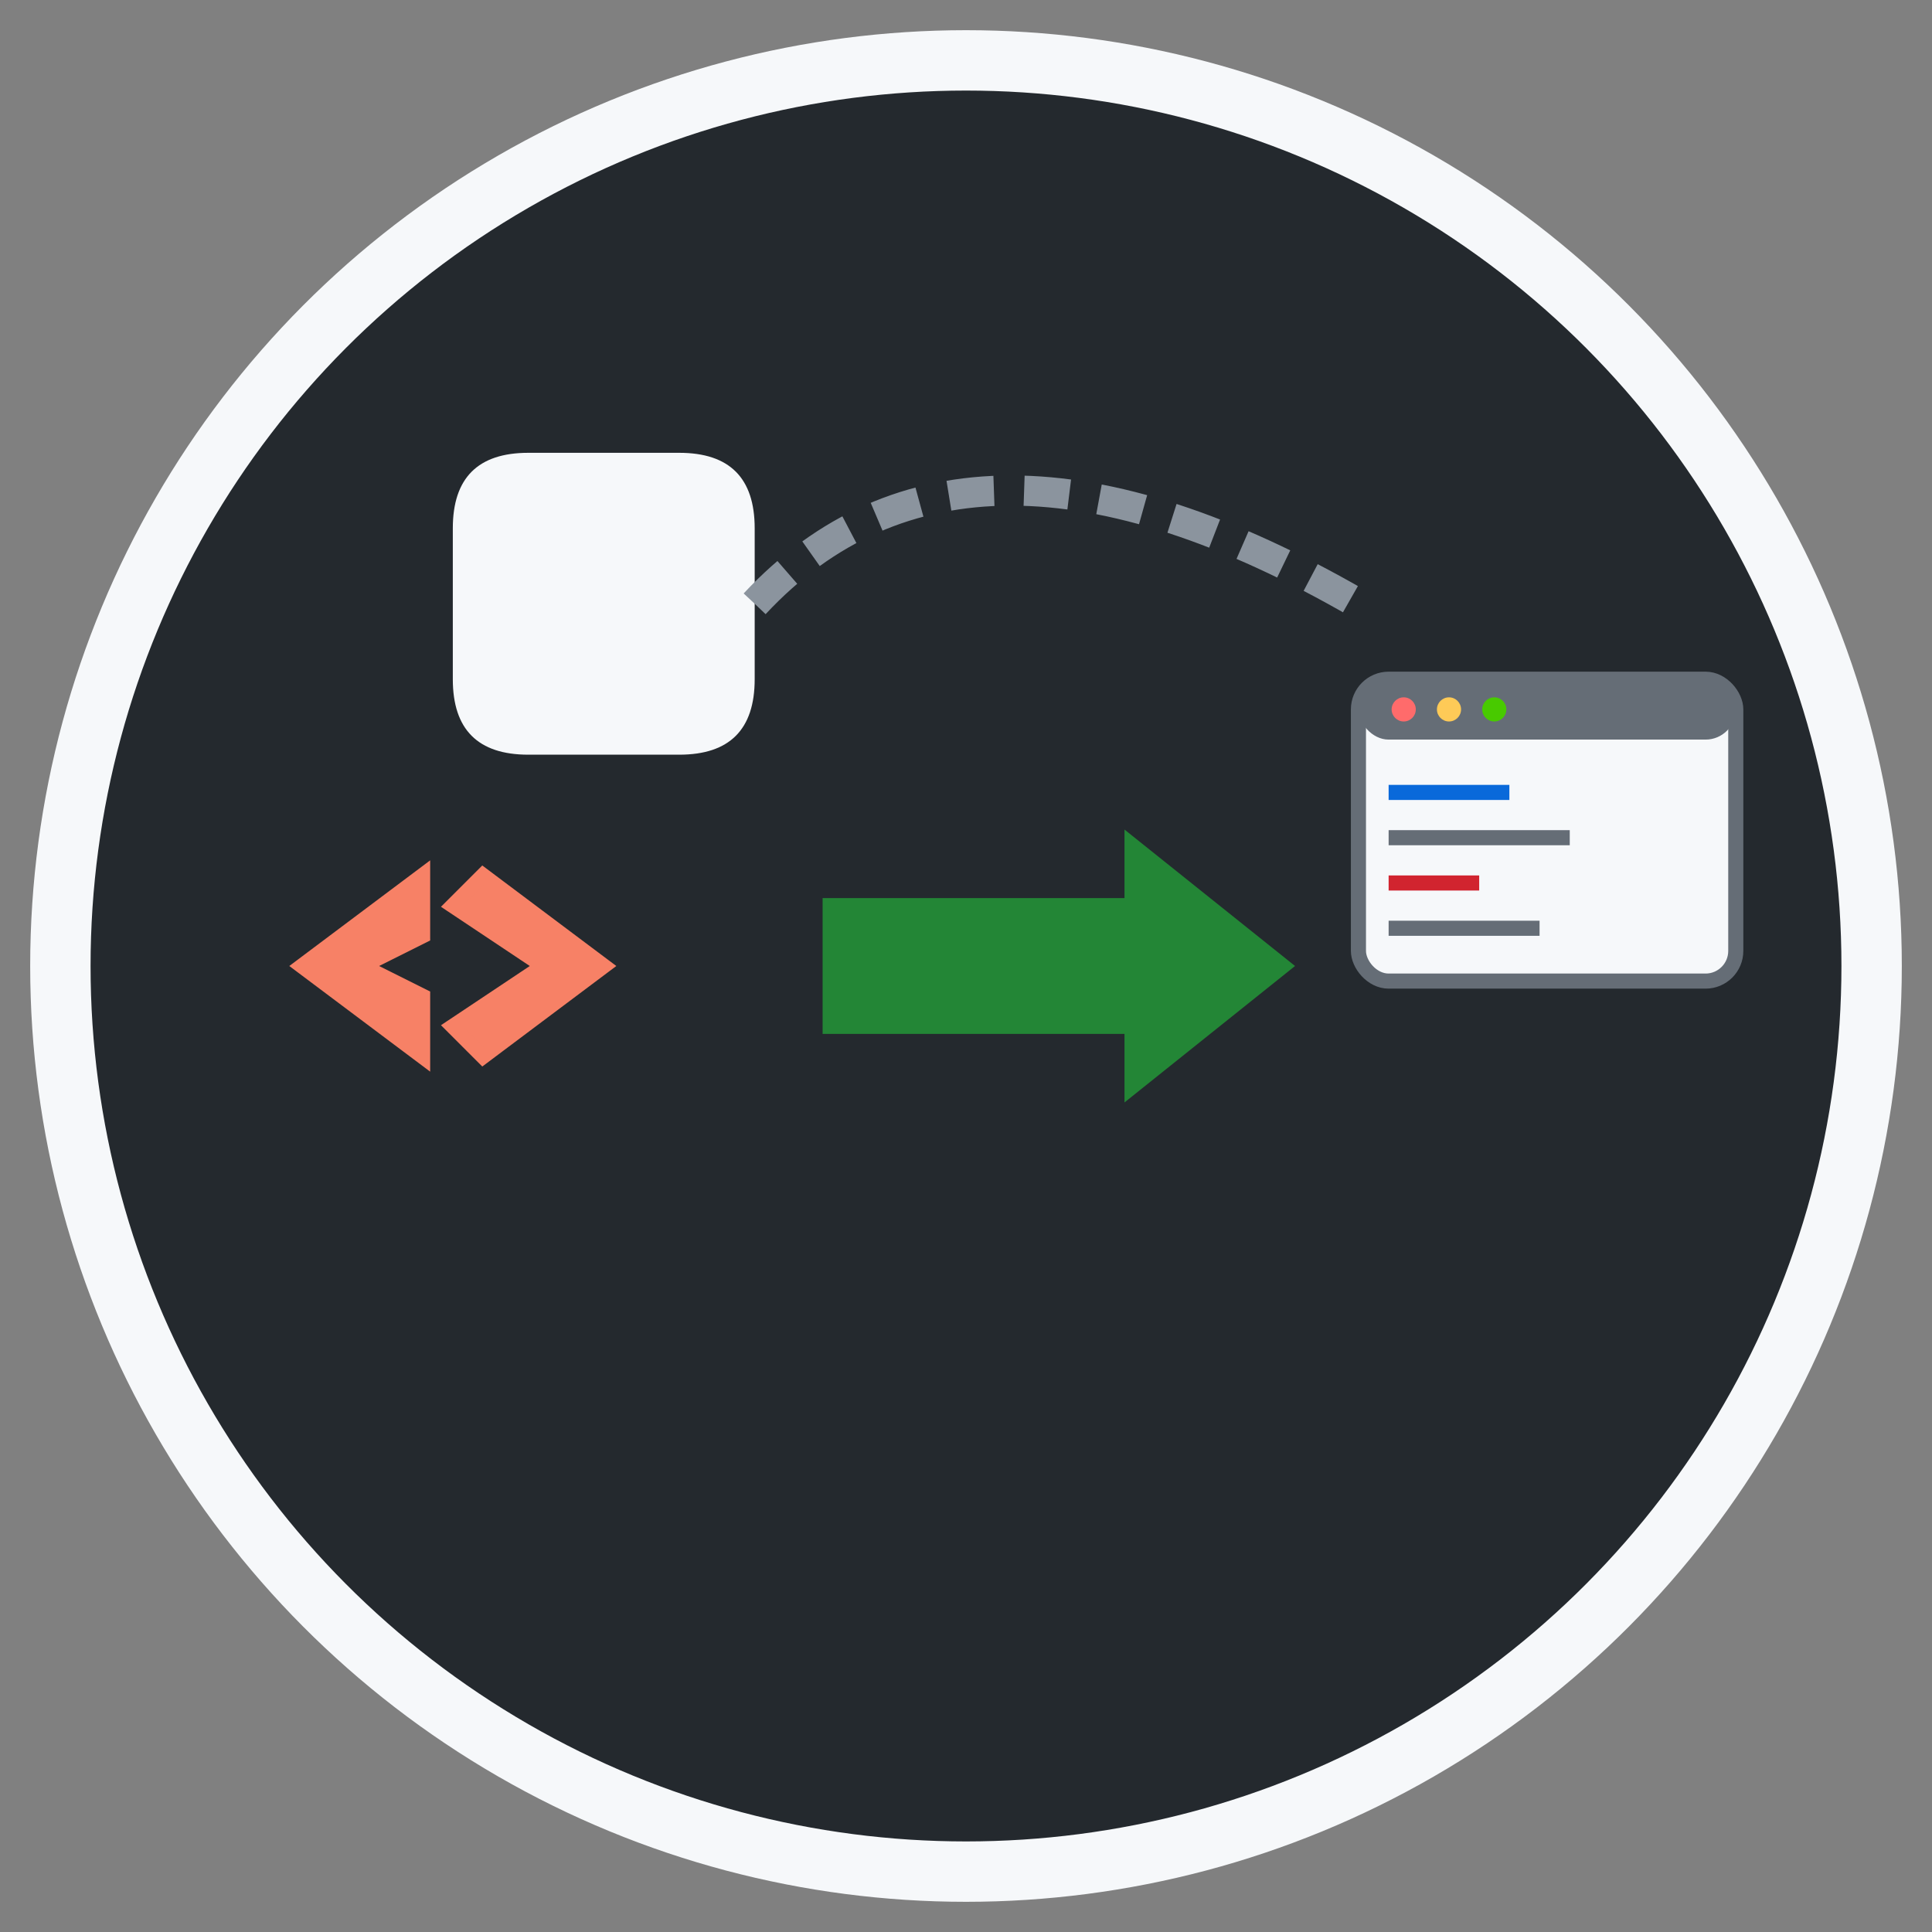 <svg width="128" height="128" viewBox="0 0 128 128" xmlns="http://www.w3.org/2000/svg">
  <rect x="0" y="0" width="128" height="128" fill="#808080" stroke="none"/>
  <!-- Background circle -->
  <circle cx="64" cy="64" r="60" fill="#24292e" stroke="#f6f8fa" stroke-width="4"/>
  
  <!-- GitHub-like octagon shape (left side) -->
  <path d="M30 45 L30 35 Q30 30 35 30 L45 30 Q50 30 50 35 L50 45 Q50 50 45 50 L35 50 Q30 50 30 45 Z" fill="#f6f8fa"/>
  
  <!-- Code brackets (center-left) -->
  <path d="M20 64 L28 58 L28 62 L24 64 L28 66 L28 70 L20 64 Z" fill="#f78166" stroke="#f78166" stroke-width="1"/>
  <path d="M32 58 L40 64 L32 70 L30 68 L36 64 L30 60 L32 58 Z" fill="#f78166" stroke="#f78166" stroke-width="1"/>
  
  <!-- Arrow pointing right -->
  <path d="M55 60 L75 60 L75 56 L85 64 L75 72 L75 68 L55 68 Z" fill="#238636" stroke="#238636" stroke-width="1"/>
  
  <!-- Editor window (right side) -->
  <rect x="90" y="45" width="25" height="20" rx="2" fill="#f6f8fa" stroke="#656d76" stroke-width="1"/>
  
  <!-- Editor window header -->
  <rect x="90" y="45" width="25" height="4" rx="2" fill="#656d76"/>
  
  <!-- Editor window dots -->
  <circle cx="93" cy="47" r="0.8" fill="#ff6b6b"/>
  <circle cx="96" cy="47" r="0.8" fill="#feca57"/>
  <circle cx="99" cy="47" r="0.8" fill="#48ca00"/>
  
  <!-- Code lines in editor -->
  <rect x="92" y="52" width="8" height="1" fill="#0969da"/>
  <rect x="92" y="55" width="12" height="1" fill="#656d76"/>
  <rect x="92" y="58" width="6" height="1" fill="#d1242f"/>
  <rect x="92" y="61" width="10" height="1" fill="#656d76"/>
  
  <!-- Connection line -->
  <path d="M50 40 Q64 25 90 40" stroke="#8b949e" stroke-width="2" fill="none" stroke-dasharray="3,2"/>
</svg>